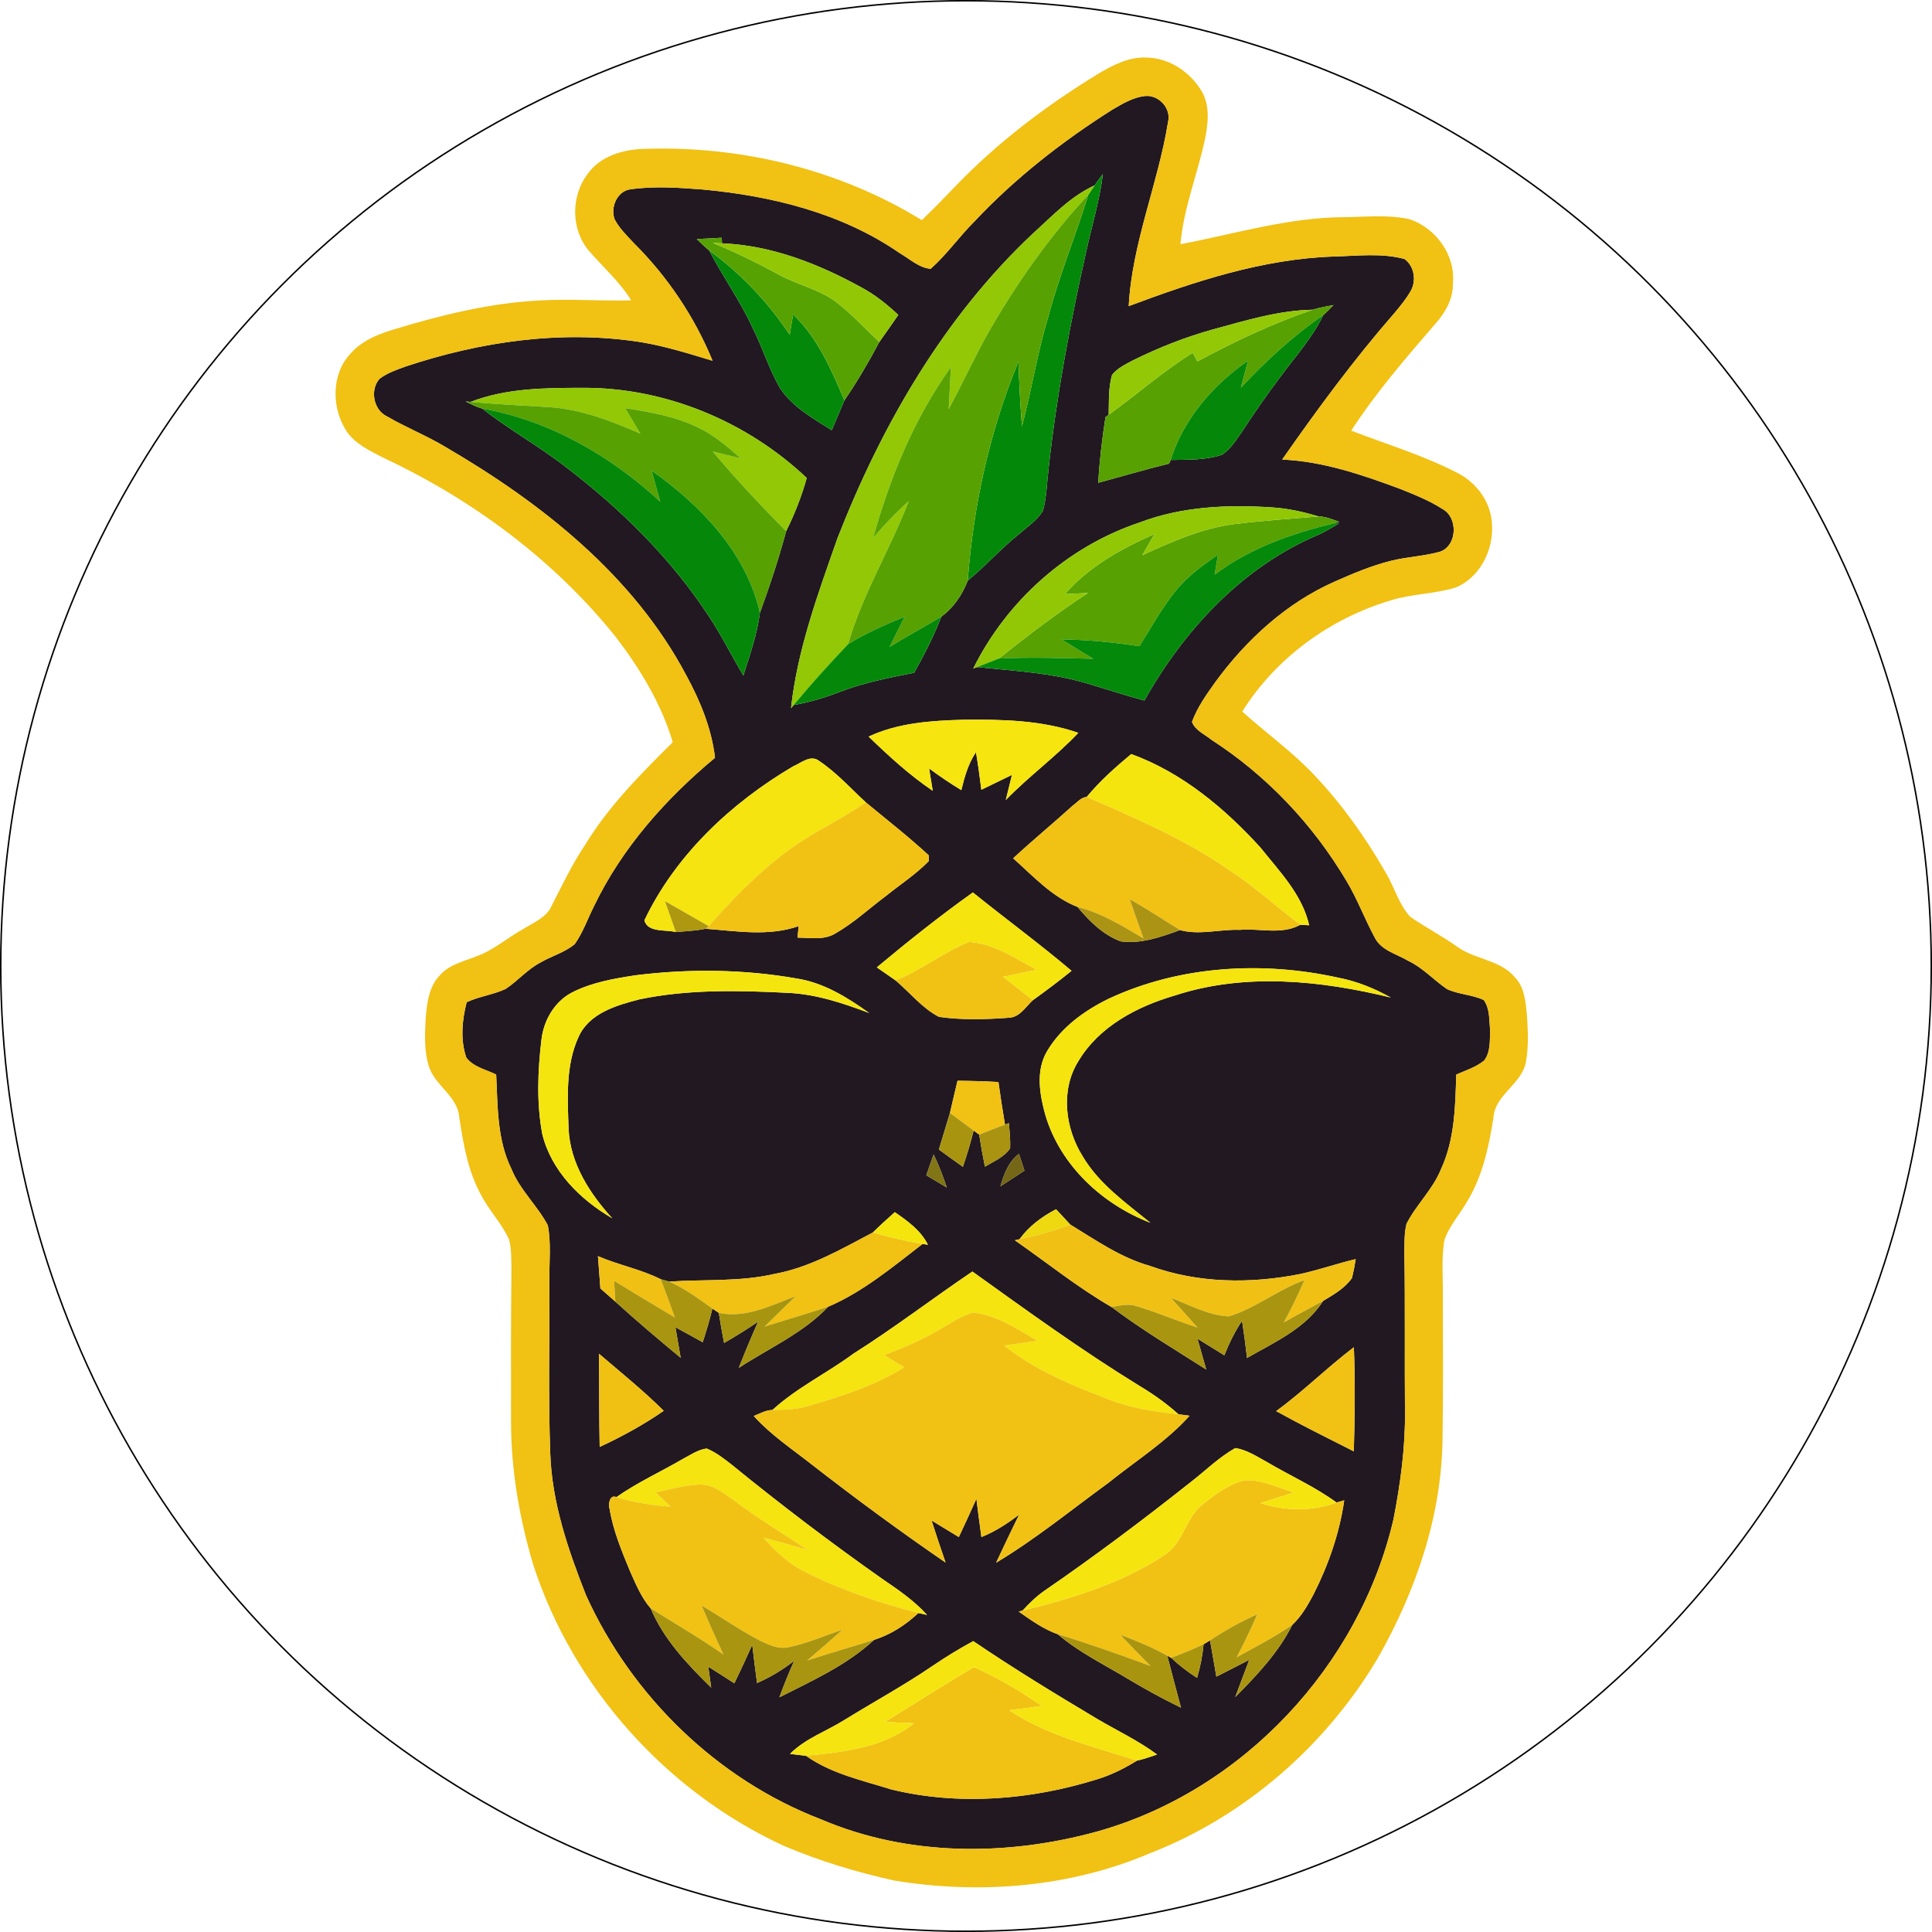 <?xml version="1.0" encoding="UTF-8" standalone="no"?>
<svg
   width="1000pt"
   height="1000pt"
   viewBox="0 0 1000 1000"
   version="1.1"
   id="svg311"
   sodipodi:docname="logo.svg"
   inkscape:version="1.1-alpha (7bd81f7, 2021-03-12)"
   xmlns:inkscape="http://www.inkscape.org/namespaces/inkscape"
   xmlns:sodipodi="http://sodipodi.sourceforge.net/DTD/sodipodi-0.dtd"
   xmlns="http://www.w3.org/2000/svg"
   xmlns:svg="http://www.w3.org/2000/svg">
  <defs
     id="defs315" />
  <sodipodi:namedview
     id="namedview313"
     pagecolor="#ffffff"
     bordercolor="#666666"
     borderopacity="1.0"
     objecttolerance="10.0"
     gridtolerance="10.0"
     guidetolerance="10.0"
     inkscape:pageshadow="2"
     inkscape:pageopacity="0.0"
     inkscape:pagecheckerboard="0"
     inkscape:document-units="pt"
     showgrid="false"
     width="1000pt"
     showguides="true"
     inkscape:guide-bbox="true"
     inkscape:zoom="0.4990016"
     inkscape:cx="552.10244"
     inkscape:cy="576.15046"
     inkscape:window-width="1920"
     inkscape:window-height="1051"
     inkscape:window-x="-9"
     inkscape:window-y="-9"
     inkscape:window-maximized="1"
     inkscape:current-layer="svg311" />
  <g
     id="g409"
     transform="matrix(2.7,0,0,2.7,-362.746,-341.746)">
    <g
       id="#221821ff">
      <path
         fill="#221821"
         opacity="1"
         d="m 347.56,147.61 c 2,-1.16 4.08,-2.44 6.44,-2.64 2.58,-0.16 4.9,2.41 4.27,4.99 -1.92,11.88 -6.9,23.2 -7.54,35.3 12.64,-4.73 25.7,-9.06 39.32,-9.51 4.49,-0.11 9.13,-0.72 13.53,0.47 1.96,1.37 2.36,4.34 1.11,6.3 -0.86,1.48 -1.95,2.79 -3.04,4.09 -7.75,8.88 -14.75,18.4 -21.5,28.06 7.86,0.35 15.35,2.92 22.65,5.64 2.76,1.1 5.55,2.22 8.07,3.83 3.03,1.63 2.87,7.04 -0.47,8.2 -3.08,0.87 -6.32,0.97 -9.42,1.75 -3.72,0.93 -7.27,2.43 -10.77,3.98 -9.26,4.09 -16.96,11.16 -22.89,19.28 -1.7,2.39 -3.45,4.83 -4.46,7.61 0.61,1.65 2.46,2.38 3.75,3.45 10.58,6.83 19.45,16.22 25.87,27.05 2.07,3.44 3.46,7.22 5.36,10.74 1.21,2.56 4.21,3.22 6.46,4.56 2.81,1.32 4.9,3.69 7.44,5.42 2.23,1.03 4.8,1.06 7.04,2.09 1.19,1.6 1.04,3.78 1.22,5.69 -0.06,1.97 0.15,4.25 -1.13,5.92 -1.56,1.28 -3.53,1.89 -5.35,2.69 -0.19,6.11 -0.29,12.44 -2.91,18.1 -1.55,3.9 -4.75,6.81 -6.63,10.52 -0.46,1.89 -0.38,3.85 -0.4,5.79 0.16,10.02 0.02,20.04 0.11,30.06 0.09,6.96 -0.87,13.9 -2.19,20.72 -6.51,28.13 -28.93,52.12 -56.82,59.92 -17.26,4.77 -36.27,4.79 -52.91,-2.32 -19.91,-7.64 -36.29,-23.6 -45.07,-42.96 -3.46,-8.77 -6.59,-17.88 -6.87,-27.4 -0.4,-10.99 -0.1,-22 -0.16,-33 -0.05,-3.5 0.36,-7.06 -0.3,-10.52 -2.01,-3.81 -5.36,-6.78 -6.98,-10.83 -2.77,-5.61 -2.62,-11.99 -2.92,-18.08 -1.95,-0.97 -4.38,-1.44 -5.73,-3.26 -1.17,-3.39 -0.81,-7.19 0.07,-10.61 2.38,-1.11 5.05,-1.43 7.44,-2.53 2.36,-1.54 4.21,-3.79 6.74,-5.1 2.14,-1.25 4.64,-1.91 6.55,-3.52 1.58,-2.25 2.48,-4.88 3.71,-7.32 5.37,-11.14 13.72,-20.53 23.17,-28.39 -0.66,-5.59 -2.81,-10.83 -5.47,-15.73 -10.14,-19.2 -27.78,-33.11 -46.22,-43.86 -3.61,-2.17 -7.54,-3.72 -11.17,-5.84 -2.64,-1.22 -3.35,-5.15 -1.42,-7.25 1.46,-1.09 3.21,-1.69 4.91,-2.31 14.4,-4.8 29.86,-7.05 44.96,-4.72 4.75,0.76 9.34,2.22 13.94,3.6 -3.46,-8.43 -8.65,-16.15 -15.11,-22.57 -1.32,-1.42 -2.75,-2.79 -3.66,-4.53 -0.86,-2.25 0.44,-5.4 2.98,-5.76 4.57,-0.66 9.22,-0.33 13.8,0.02 13.3,1.22 26.82,4.53 37.93,12.25 1.88,1.07 3.64,2.79 5.88,2.96 3.06,-2.72 5.43,-6.12 8.33,-9.02 7.8,-8.31 16.84,-15.38 26.46,-21.47 m -3.37,14.5 c -4.62,2.1 -8.12,5.88 -11.83,9.23 -17.07,16.03 -29.01,36.77 -37.47,58.43 -3.72,10.62 -7.67,21.31 -8.9,32.56 l 0.51,-0.6 c 3,-0.53 5.92,-1.39 8.76,-2.49 4.62,-1.8 9.5,-2.74 14.34,-3.7 1.96,-3.48 3.77,-7.04 5.21,-10.76 2.34,-1.7 4.04,-4.23 5.06,-6.91 3.48,-2.83 6.45,-6.23 9.96,-9.02 1.56,-1.37 3.38,-2.56 4.46,-4.37 0.71,-2.64 0.76,-5.4 1.08,-8.1 1.53,-14.03 4.15,-27.92 7.23,-41.69 1.09,-4.91 2.56,-9.75 3.18,-14.76 -0.55,0.71 -1.08,1.44 -1.59,2.18 m -76.27,10.29 c 0.78,0.74 1.55,1.49 2.38,2.18 2.61,5.05 5.97,9.68 8.33,14.86 1.92,3.79 3.15,7.92 5.29,11.6 2.41,3.58 6.3,5.76 9.88,8 0.82,-1.9 1.63,-3.81 2.43,-5.72 2.45,-3.59 4.65,-7.34 6.69,-11.19 1.22,-1.72 2.44,-3.45 3.64,-5.19 -2.19,-2.04 -4.53,-3.93 -7.19,-5.33 -8.18,-4.49 -17.18,-8.02 -26.6,-8.39 l -0.07,-1.07 c -1.59,0.07 -3.19,0.16 -4.78,0.25 m 118.05,13.55 c -6.58,0.12 -12.89,2.09 -19.19,3.8 -5.23,1.46 -10.3,3.46 -15.16,5.86 -1.46,0.78 -3.04,1.51 -4.09,2.83 -0.71,2.48 -0.58,5.09 -0.64,7.64 l -0.62,0.46 c -0.64,4.17 -1.15,8.36 -1.38,12.58 4.53,-1.22 9.03,-2.56 13.59,-3.67 l 0.28,-0.7 c 3.28,-0.08 6.68,0.07 9.84,-1 1.65,-1.05 2.67,-2.78 3.79,-4.34 2.37,-3.6 4.8,-7.16 7.41,-10.6 2.84,-3.86 6.13,-7.46 8.22,-11.82 0.69,-0.62 1.34,-1.26 1.97,-1.94 -1.35,0.26 -2.71,0.49 -4.02,0.9 m -161.39,17.66 -0.98,-0.07 c 1.03,0.5 2.07,1.04 3.19,1.35 5.14,4.05 10.91,7.22 16.07,11.24 10.53,8.04 20.13,17.51 27.41,28.63 2.41,3.64 4.34,7.57 6.59,11.32 1.24,-3.96 2.65,-7.91 3.17,-12.04 1.89,-5.14 3.6,-10.35 5.03,-15.65 1.63,-3.27 2.97,-6.67 3.94,-10.19 -11.49,-10.86 -27.13,-17.37 -43,-17.28 -7.19,0.01 -14.6,0.06 -21.42,2.69 m 128.23,23.13 c -13.79,4.6 -25.45,14.99 -31.88,27.99 l 0.73,-0.28 c 6.94,0.73 14,1.07 20.75,3.04 3.78,1.11 7.52,2.35 11.33,3.38 7.61,-13.56 18.84,-25.67 33.38,-31.8 1.36,-0.63 2.67,-1.39 3.95,-2.2 l -0.84,-0.02 0.86,-0.24 c -1.29,-0.43 -2.56,-1.04 -3.94,-1.03 -2.97,-0.9 -6.01,-1.57 -9.11,-1.75 -8.48,-0.55 -17.21,-0.15 -25.23,2.91 m -51.94,41.04 c 3.86,3.73 7.83,7.38 12.29,10.39 -0.22,-1.43 -0.46,-2.86 -0.7,-4.29 1.99,1.48 4.05,2.87 6.18,4.16 0.62,-2.53 1.32,-5.09 2.81,-7.27 0.4,2.39 0.73,4.79 1.03,7.2 1.95,-0.95 3.9,-1.91 5.87,-2.85 -0.39,1.61 -0.79,3.21 -1.19,4.82 4.41,-4.55 9.56,-8.28 13.91,-12.88 -7.07,-2.44 -14.63,-2.59 -22.03,-2.51 -6.16,0.17 -12.51,0.58 -18.17,3.23 m 50.34,3.35 c -3.04,2.53 -6.01,5.16 -8.53,8.22 -1.1,0.07 -1.82,1.05 -2.66,1.64 -3.77,3.42 -7.71,6.66 -11.44,10.12 3.82,3.41 7.47,7.43 12.33,9.32 2.27,2.73 4.9,5.35 8.29,6.61 3.91,0.53 7.75,-0.86 11.37,-2.17 3.69,1.03 7.66,-0.19 11.46,-0.04 3.85,-0.34 8.03,1.01 11.6,-0.98 0.42,0.03 1.27,0.08 1.69,0.1 -1.33,-5.9 -5.71,-10.34 -9.36,-14.92 -6.87,-7.55 -15.05,-14.38 -24.75,-17.9 m -64.79,2.34 c -11.9,7.01 -22.55,16.98 -28.54,29.54 0.65,2.4 4.09,1.73 6.04,2.24 1.9,-0.17 3.83,-0.24 5.71,-0.63 5.92,0.44 12.07,1.51 17.83,-0.51 -0.06,0.55 -0.17,1.66 -0.23,2.21 2.4,0 5.04,0.54 7.22,-0.78 3.56,-2.02 6.56,-4.85 9.83,-7.28 2.73,-2.2 5.7,-4.12 8.14,-6.64 -0.01,-0.28 -0.03,-0.82 -0.04,-1.09 -3.86,-3.56 -8.01,-6.8 -12.05,-10.14 -2.92,-2.7 -5.6,-5.7 -8.92,-7.92 -1.64,-1.32 -3.46,0.37 -4.99,1 m 16.02,38.55 c 1.18,0.83 2.37,1.65 3.57,2.48 2.77,2.33 5.09,5.32 8.34,7.01 4.45,0.63 9,0.5 13.48,0.16 2.06,-0.12 3.15,-2.12 4.54,-3.37 2.52,-1.81 5,-3.66 7.4,-5.62 -6.15,-5.2 -12.65,-9.97 -18.92,-15.02 -6.34,4.51 -12.43,9.38 -18.41,14.36 m 44.54,5.97 c -4.72,2.28 -9.22,5.54 -11.92,10.13 -2.2,3.74 -1.4,8.33 -0.29,12.29 2.89,9.62 10.9,17.03 20.12,20.58 -4.71,-3.84 -9.88,-7.46 -13.02,-12.8 -3.33,-5.35 -4.25,-12.62 -0.82,-18.14 3.98,-6.71 11.28,-10.53 18.55,-12.65 13.41,-4.38 27.9,-2.88 41.38,0.41 -3.14,-1.75 -6.49,-3.12 -10.02,-3.8 -14.56,-3.23 -30.35,-2.35 -43.98,3.98 m -103.12,-1.08 c -3.3,1.8 -5.32,5.37 -5.72,9.05 -0.71,5.95 -0.94,12.06 0.16,17.99 1.73,7.1 7.27,12.59 13.42,16.17 -4.33,-4.75 -8.04,-10.49 -8.37,-17.09 -0.19,-5.9 -0.61,-12.18 1.91,-17.68 2.04,-4.56 7.29,-6.07 11.73,-7.21 9.2,-1.91 18.7,-1.72 28.05,-1.25 5.53,0.19 10.82,1.94 15.95,3.89 -4.21,-3.01 -8.74,-5.83 -13.95,-6.63 -10.15,-1.78 -20.58,-1.89 -30.8,-0.62 -4.23,0.64 -8.55,1.39 -12.38,3.38 m 74.05,16.85 c -0.5,2.05 -0.97,4.11 -1.45,6.17 -0.71,2.33 -1.42,4.67 -2.12,7.01 1.53,1.11 3.05,2.22 4.6,3.31 0.78,-2.29 1.49,-4.61 2.06,-6.95 0.26,0.19 0.79,0.58 1.06,0.78 0.32,2.05 0.69,4.1 1.1,6.14 1.7,-1 3.66,-1.81 4.83,-3.49 0.09,-1.62 -0.11,-3.24 -0.23,-4.85 l -0.75,0.28 c -0.46,-2.71 -0.87,-5.44 -1.26,-8.16 -2.61,-0.15 -5.23,-0.22 -7.84,-0.24 m -4.58,14.13 c -0.48,1.32 -0.94,2.65 -1.4,3.99 1.3,0.78 2.61,1.57 3.92,2.34 -0.71,-2.16 -1.54,-4.28 -2.52,-6.33 m 12.8,6.11 c 1.54,-0.99 3.07,-2 4.61,-3.01 -0.35,-1.08 -0.7,-2.15 -1.05,-3.22 -2.02,1.52 -2.88,3.89 -3.56,6.23 m -24.46,8.85 c -6.02,3.17 -12.03,6.69 -18.82,7.93 -6.63,1.55 -13.48,1.02 -20.22,1.48 -0.41,-0.11 -1.22,-0.34 -1.63,-0.46 -3.83,-1.92 -8.1,-2.72 -12.02,-4.42 0.15,2.06 0.3,4.12 0.47,6.19 0.95,0.83 1.91,1.67 2.86,2.52 4.07,3.71 8.29,7.26 12.53,10.78 -0.34,-1.96 -0.68,-3.92 -1.01,-5.87 1.74,0.95 3.48,1.92 5.23,2.88 0.7,-2.13 1.34,-4.28 1.86,-6.45 0.31,0.2 0.93,0.61 1.23,0.82 0.3,1.93 0.63,3.85 1.01,5.77 2.23,-1.27 4.41,-2.64 6.53,-4.08 -1.31,2.92 -2.54,5.88 -3.71,8.86 5.78,-3.79 12.32,-6.64 17.13,-11.72 6.7,-2.87 12.38,-7.64 18.11,-12.05 l 1.02,0.17 c -1.37,-2.76 -3.9,-4.55 -6.35,-6.25 -1.44,1.27 -2.85,2.56 -4.22,3.9 m 28.12,1.29 -0.89,0.2 c 6.16,4.28 12.04,9.04 18.55,12.8 5.79,4.35 12.03,8.08 18.14,11.97 -0.56,-1.98 -1.12,-3.95 -1.68,-5.91 1.72,1.05 3.43,2.12 5.15,3.19 0.92,-2.31 2.01,-4.55 3.4,-6.62 0.37,2.37 0.68,4.74 0.95,7.13 5.27,-3.04 11.19,-5.61 14.59,-10.94 2.01,-1.22 4.18,-2.43 5.53,-4.4 0.29,-1.2 0.53,-2.4 0.71,-3.61 -3.53,0.84 -6.96,2.04 -10.51,2.83 -9.57,1.93 -19.71,1.83 -28.96,-1.54 -5.58,-1.57 -10.34,-4.92 -15.23,-7.9 -0.92,-0.99 -1.83,-1.97 -2.74,-2.95 -2.71,1.41 -5.2,3.26 -7.01,5.75 m -31.8,21.91 c -5.08,3.76 -10.87,6.53 -15.56,10.82 -1.28,0.02 -2.42,0.7 -3.58,1.15 3.2,3.57 7.2,6.23 10.95,9.17 8.42,6.56 17.02,12.89 25.82,18.93 -0.92,-2.68 -1.83,-5.37 -2.69,-8.07 1.75,1.05 3.49,2.11 5.23,3.18 1.15,-2.44 2.27,-4.88 3.37,-7.34 0.3,2.45 0.62,4.89 0.96,7.34 2.62,-1.04 4.99,-2.59 7.23,-4.3 -1.5,3.06 -2.97,6.13 -4.41,9.22 7.56,-4.53 14.41,-10.14 21.53,-15.32 5.23,-4.22 11.03,-7.82 15.55,-12.85 -0.53,-0.07 -1.6,-0.22 -2.13,-0.29 -2.3,-2.07 -4.82,-3.86 -7.47,-5.44 -11.03,-6.78 -21.52,-14.38 -32.03,-21.92 -7.64,5.16 -14.96,10.79 -22.77,15.72 M 379,397.09 c 4.89,2.71 9.9,5.19 14.88,7.71 0.19,-6.65 0.28,-13.31 0.01,-19.96 -5.12,3.89 -9.69,8.45 -14.89,12.25 m -129.82,-11 c 0.06,5.95 0.01,11.9 0.13,17.86 4.27,-1.98 8.4,-4.24 12.28,-6.92 -3.92,-3.89 -8.22,-7.35 -12.41,-10.94 m 16.12,20.14 c -4.25,2.48 -8.75,4.52 -12.79,7.35 -1.29,-0.61 -1.63,1.46 -1.28,2.33 0.68,4.15 2.33,8.06 3.93,11.94 1.1,2.44 2.14,5 3.93,7.05 2.5,5.96 7.04,10.73 11.6,15.2 -0.19,-1.35 -0.37,-2.7 -0.56,-4.03 1.66,1.06 3.33,2.12 5,3.19 1.18,-2.44 2.33,-4.9 3.43,-7.37 0.28,2.44 0.59,4.89 0.92,7.33 2.55,-1.12 4.94,-2.56 7.13,-4.28 -1.04,2.29 -1.98,4.64 -2.85,7.01 6.3,-3.18 12.92,-6.16 18.15,-11.01 3.21,-1.01 6.06,-2.86 8.5,-5.15 0.42,0.09 1.25,0.28 1.66,0.37 -2.45,-2.7 -5.45,-4.78 -8.45,-6.81 -9.93,-6.98 -19.6,-14.33 -29.01,-22 -1.5,-1.16 -3.02,-2.38 -4.8,-3.09 -1.65,0.22 -3.06,1.21 -4.51,1.97 m 97.36,4.43 c -9.14,7.25 -18.49,14.27 -28.11,20.88 -1.54,1.07 -2.89,2.39 -4.16,3.78 l -0.75,0.2 c 2.37,1.64 4.74,3.38 7.49,4.34 4.06,3.47 8.9,5.81 13.44,8.55 3.32,1.99 6.71,3.85 10.18,5.53 -0.88,-3.32 -1.78,-6.63 -2.63,-9.96 l 0.74,0.4 c 1.53,1.44 3.2,2.72 4.97,3.85 0.62,-2.11 1.05,-4.27 1.25,-6.45 0.31,-0.18 0.93,-0.55 1.24,-0.74 0.4,2.32 0.8,4.63 1.21,6.95 2.11,-1.06 4.21,-2.14 6.3,-3.22 -0.9,2.38 -1.8,4.76 -2.69,7.15 4.15,-4.19 8.28,-8.53 10.95,-13.86 1.74,-1.63 2.94,-3.73 4.05,-5.81 2.87,-5.67 5,-11.75 5.9,-18.06 -0.37,0.11 -1.1,0.31 -1.47,0.42 -4.2,-3.06 -8.96,-5.16 -13.41,-7.8 -1.91,-1.04 -3.8,-2.3 -5.98,-2.64 -3.14,1.74 -5.7,4.31 -8.52,6.49 M 313.03,446 c -5.41,3.68 -11.17,6.82 -16.73,10.25 -3.49,2.21 -7.55,3.57 -10.5,6.55 0.76,0.09 2.29,0.27 3.05,0.36 4.86,3.44 10.79,4.71 16.39,6.46 12.99,3.15 26.78,2 39.46,-1.96 2.7,-0.82 5.23,-2.1 7.63,-3.58 1.31,-0.27 2.56,-0.74 3.83,-1.16 -3.54,-2.63 -7.54,-4.52 -11.33,-6.74 -8.09,-4.82 -16.12,-9.72 -23.91,-15 -2.71,1.47 -5.34,3.08 -7.89,4.82 z"
         id="path163" />
    </g>
    <g
       id="#f1c113ff">
      <path
         fill="#f1c113"
         opacity="1"
         d="m 344.79,140.78 c 2.79,-1.67 5.85,-3.29 9.21,-3.18 4.44,0.02 8.56,2.77 10.77,6.55 1.59,2.83 1.17,6.25 0.54,9.3 -1.47,6.67 -4.06,13.09 -4.67,19.94 10.38,-1.96 20.64,-5.13 31.29,-5.18 4.21,-0.04 8.51,-0.54 12.67,0.4 5.03,1.68 8.82,6.93 8.27,12.32 0.07,2.91 -1.42,5.51 -3.28,7.63 -5.72,6.6 -11.44,13.24 -16.21,20.57 6.85,2.64 13.93,4.76 20.47,8.16 3.61,1.87 6.32,5.57 6.51,9.71 0.38,4.93 -2.29,10.34 -7.02,12.22 -4.06,1.24 -8.4,1.18 -12.45,2.47 -11.56,3.45 -21.99,11.03 -28.4,21.3 4.66,4.18 9.8,7.84 14.08,12.45 5.22,5.56 9.67,11.85 13.45,18.46 1.64,2.74 2.47,6.01 4.64,8.4 2.96,2.06 6.19,3.73 9.14,5.83 3.45,2.46 8.35,2.47 11.11,5.96 1.67,1.84 1.89,4.44 2.13,6.8 0.22,3 0.38,6.06 -0.13,9.05 -0.66,4.45 -6.03,6.4 -6.28,11.01 -0.9,5.68 -2.16,11.47 -5.29,16.39 -1.35,2.28 -3.18,4.33 -4.07,6.87 -0.64,3.55 -0.28,7.19 -0.32,10.79 0,9.01 0.09,18.02 -0.06,27.04 -0.08,14.95 -5.09,29.51 -12.42,42.42 -9.97,16.77 -25.47,30.32 -43.7,37.4 -15.37,6.54 -32.65,7.92 -49.04,5.21 -7.22,-1.61 -14.35,-3.75 -21.15,-6.66 -22.47,-10.36 -40.35,-30.3 -48,-53.85 -2.65,-8.92 -4.27,-18.19 -4.26,-27.5 0,-9.7 -0.04,-19.39 0.08,-29.08 -0.04,-1.93 0.03,-3.9 -0.45,-5.77 -1.4,-3.11 -3.86,-5.58 -5.4,-8.61 -2.5,-4.55 -3.38,-9.73 -4.15,-14.8 -0.28,-4.01 -4.45,-5.97 -5.74,-9.53 -1.02,-3 -0.88,-6.23 -0.71,-9.35 0.24,-2.9 0.55,-6.09 2.66,-8.31 1.82,-2.17 4.73,-2.73 7.23,-3.77 3.23,-1.18 5.83,-3.53 8.82,-5.17 2,-1.26 4.49,-2.2 5.48,-4.53 2.02,-3.92 3.9,-7.93 6.38,-11.6 4.51,-7.43 10.67,-13.6 16.8,-19.68 -2.2,-7.42 -6.3,-14.13 -10.97,-20.24 -11.86,-14.77 -27.49,-26.32 -44.59,-34.33 -2.55,-1.33 -5.35,-2.62 -7,-5.09 -2.84,-4.39 -2.93,-10.79 0.71,-14.76 2.1,-2.44 5.15,-3.73 8.16,-4.65 9.2,-2.79 18.63,-5.15 28.27,-5.62 5.81,-0.33 11.63,0.14 17.45,-0.02 -2.18,-3.56 -5.35,-6.31 -8.06,-9.45 -3.5,-4.07 -3.53,-10.47 -0.33,-14.72 2.45,-3.52 6.92,-4.79 11.01,-4.87 18.5,-0.62 37.29,3.95 53.1,13.67 2.15,-2.08 4.25,-4.21 6.33,-6.38 8.06,-8.44 17.45,-15.54 27.39,-21.62 m 2.77,6.83 c -9.62,6.09 -18.66,13.16 -26.46,21.47 -2.9,2.9 -5.27,6.3 -8.33,9.02 -2.24,-0.17 -4,-1.89 -5.88,-2.96 -11.11,-7.72 -24.63,-11.03 -37.93,-12.25 -4.58,-0.35 -9.23,-0.68 -13.8,-0.02 -2.54,0.36 -3.84,3.51 -2.98,5.76 0.91,1.74 2.34,3.11 3.66,4.53 6.46,6.42 11.65,14.14 15.11,22.57 -4.6,-1.38 -9.19,-2.84 -13.94,-3.6 -15.1,-2.33 -30.56,-0.08 -44.96,4.72 -1.7,0.62 -3.45,1.22 -4.91,2.31 -1.93,2.1 -1.22,6.03 1.42,7.25 3.63,2.12 7.56,3.67 11.17,5.84 18.44,10.75 36.08,24.66 46.22,43.86 2.66,4.9 4.81,10.14 5.47,15.73 -9.45,7.86 -17.8,17.25 -23.17,28.39 -1.23,2.44 -2.13,5.07 -3.71,7.32 -1.91,1.61 -4.41,2.27 -6.55,3.52 -2.53,1.31 -4.38,3.56 -6.74,5.1 -2.39,1.1 -5.06,1.42 -7.44,2.53 -0.88,3.42 -1.24,7.22 -0.07,10.61 1.35,1.82 3.78,2.29 5.73,3.26 0.3,6.09 0.15,12.47 2.92,18.08 1.62,4.05 4.97,7.02 6.98,10.83 0.66,3.46 0.25,7.02 0.3,10.52 0.06,11 -0.24,22.01 0.16,33 0.28,9.52 3.41,18.63 6.87,27.4 8.78,19.36 25.16,35.32 45.07,42.96 16.64,7.11 35.65,7.09 52.91,2.32 27.89,-7.8 50.31,-31.79 56.82,-59.92 1.32,-6.82 2.28,-13.76 2.19,-20.72 -0.09,-10.02 0.05,-20.04 -0.11,-30.06 0.02,-1.94 -0.06,-3.9 0.4,-5.79 1.88,-3.71 5.08,-6.62 6.63,-10.52 2.62,-5.66 2.72,-11.99 2.91,-18.1 1.82,-0.8 3.79,-1.41 5.35,-2.69 1.28,-1.67 1.07,-3.95 1.13,-5.92 -0.18,-1.91 -0.03,-4.09 -1.22,-5.69 -2.24,-1.03 -4.81,-1.06 -7.04,-2.09 -2.54,-1.73 -4.63,-4.1 -7.44,-5.42 -2.25,-1.34 -5.25,-2 -6.46,-4.56 -1.9,-3.52 -3.29,-7.3 -5.36,-10.74 -6.42,-10.83 -15.29,-20.22 -25.87,-27.05 -1.29,-1.07 -3.14,-1.8 -3.75,-3.45 1.01,-2.78 2.76,-5.22 4.46,-7.61 5.93,-8.12 13.63,-15.19 22.89,-19.28 3.5,-1.55 7.05,-3.05 10.77,-3.98 3.1,-0.78 6.34,-0.88 9.42,-1.75 3.34,-1.16 3.5,-6.57 0.47,-8.2 -2.52,-1.61 -5.31,-2.73 -8.07,-3.83 -7.3,-2.72 -14.79,-5.29 -22.65,-5.64 6.75,-9.66 13.75,-19.18 21.5,-28.06 1.09,-1.3 2.18,-2.61 3.04,-4.09 1.25,-1.96 0.85,-4.93 -1.11,-6.3 -4.4,-1.19 -9.04,-0.58 -13.53,-0.47 -13.62,0.45 -26.68,4.78 -39.32,9.51 0.64,-12.1 5.62,-23.42 7.54,-35.3 0.63,-2.58 -1.69,-5.15 -4.27,-4.99 -2.36,0.2 -4.44,1.48 -6.44,2.64 z"
         id="path166" />
      <path
         fill="#f1c113"
         opacity="1"
         d="m 282.85,370.78 c 6.79,-1.24 12.8,-4.76 18.82,-7.93 3.14,0.89 6.32,1.67 9.55,2.18 -5.73,4.41 -11.41,9.18 -18.11,12.05 -4.03,1.35 -8.12,2.52 -12.18,3.8 1.97,-1.95 3.95,-3.89 5.94,-5.82 -4.69,1.75 -9.56,4.29 -14.72,3.19 -0.3,-0.21 -0.92,-0.62 -1.23,-0.82 -2.65,-1.89 -5.29,-3.85 -8.29,-5.17 6.74,-0.46 13.59,0.07 20.22,-1.48 z"
         id="path168" />
      <path
         fill="#f1c113"
         opacity="1"
         d="m 303.99,456.68 c 5.66,-3.55 11.33,-7.08 17.06,-10.52 4.56,2.04 8.88,4.57 12.98,7.44 -2.08,0.27 -4.16,0.54 -6.23,0.83 7.4,4.91 16.17,6.98 24.53,9.65 -2.4,1.48 -4.93,2.76 -7.63,3.58 -12.68,3.96 -26.47,5.11 -39.46,1.96 -5.6,-1.75 -11.53,-3.02 -16.39,-6.46 7.19,-0.7 14.91,-1.54 20.74,-6.24 -1.87,-0.09 -3.74,-0.17 -5.6,-0.24 z"
         id="path170" />
    </g>
    <g
       id="#04880aff">
      <path
         fill="#04880a"
         opacity="1"
         d="m 344.19,162.11 c 0.51,-0.74 1.04,-1.47 1.59,-2.18 -0.62,5.01 -2.09,9.85 -3.18,14.76 -3.08,13.77 -5.7,27.66 -7.23,41.69 -0.32,2.7 -0.37,5.46 -1.08,8.1 -1.08,1.81 -2.9,3 -4.46,4.37 -3.51,2.79 -6.48,6.19 -9.96,9.02 1.07,-14.36 4.2,-28.64 9.72,-41.97 0.15,4.14 0.34,8.27 0.67,12.39 1.87,-6.93 2.93,-14.06 5.04,-20.93 2.09,-7.96 5.27,-15.57 7.67,-23.43 0.3,-0.45 0.91,-1.36 1.22,-1.82 z"
         id="path173" />
      <path
         fill="#04880a"
         opacity="1"
         d="m 270.3,174.58 c 6.08,4.42 11.28,9.92 15.44,16.17 0.21,-1.31 0.43,-2.61 0.65,-3.91 4.73,4.52 7.32,10.58 9.84,16.48 -0.8,1.91 -1.61,3.82 -2.43,5.72 -3.58,-2.24 -7.47,-4.42 -9.88,-8 -2.14,-3.68 -3.37,-7.81 -5.29,-11.6 -2.36,-5.18 -5.72,-9.81 -8.33,-14.86 z"
         id="path175" />
    </g>
    <g
       id="#92c805ff">
      <path
         fill="#92c805"
         opacity="1"
         d="m 332.36,171.34 c 3.71,-3.35 7.21,-7.13 11.83,-9.23 -0.31,0.46 -0.92,1.37 -1.22,1.82 -7.52,8.07 -13.88,17.16 -19.34,26.73 -2.61,4.71 -4.85,9.61 -7.41,14.34 0.13,-2.69 0.28,-5.37 0.42,-8.06 -7.03,9.82 -11.68,21.16 -14.9,32.75 2.12,-2.5 4.38,-4.87 6.82,-7.05 -3.56,9.26 -8.86,17.8 -11.61,27.4 -3.6,3.79 -7.11,7.66 -10.45,11.69 l -0.51,0.6 c 1.23,-11.25 5.18,-21.94 8.9,-32.56 8.46,-21.66 20.4,-42.4 37.47,-58.43 z"
         id="path178" />
      <path
         fill="#92c805"
         opacity="1"
         d="m 224.58,203.61 c 6.82,-2.63 14.23,-2.68 21.42,-2.69 15.87,-0.09 31.51,6.42 43,17.28 -0.97,3.52 -2.31,6.92 -3.94,10.19 -4.89,-4.9 -9.62,-9.96 -14.07,-15.25 1.78,0.44 3.57,0.87 5.37,1.3 -2.48,-2.16 -5,-4.36 -7.98,-5.81 -4.42,-2.21 -9.35,-3.06 -14.19,-3.82 0.96,1.63 1.93,3.26 2.91,4.88 -5.58,-2.41 -11.36,-4.68 -17.49,-5.07 -5.01,-0.32 -10.03,-0.53 -15.03,-1.01 z"
         id="path180" />
    </g>
    <g
       id="#57a102ff">
      <path
         fill="#57a102"
         opacity="1"
         d="m 323.63,190.66 c 5.46,-9.57 11.82,-18.66 19.34,-26.73 -2.4,7.86 -5.58,15.47 -7.67,23.43 -2.11,6.87 -3.17,14 -5.04,20.93 -0.33,-4.12 -0.52,-8.25 -0.67,-12.39 -5.52,13.33 -8.65,27.61 -9.72,41.97 -1.02,2.68 -2.72,5.21 -5.06,6.91 -3.28,1.99 -6.67,3.78 -9.92,5.81 0.97,-1.92 1.93,-3.86 2.88,-5.79 -3.71,1.52 -7.4,3.13 -10.82,5.24 2.75,-9.6 8.05,-18.14 11.61,-27.4 -2.44,2.18 -4.7,4.55 -6.82,7.05 3.22,-11.59 7.87,-22.93 14.9,-32.75 -0.14,2.69 -0.29,5.37 -0.42,8.06 2.56,-4.73 4.8,-9.63 7.41,-14.34 z"
         id="path183" />
      <path
         fill="#57a102"
         opacity="1"
         d="m 385.97,185.95 c 1.31,-0.41 2.67,-0.64 4.02,-0.9 -0.63,0.68 -1.28,1.32 -1.97,1.94 -5.82,3.98 -10.98,8.79 -15.8,13.92 0.46,-1.73 0.92,-3.46 1.38,-5.18 -6.74,4.66 -12.32,11.12 -14.84,19.02 l -0.28,0.7 c -4.56,1.11 -9.06,2.45 -13.59,3.67 0.23,-4.22 0.74,-8.41 1.38,-12.58 l 0.62,-0.46 c 5.42,-3.9 10.44,-8.34 16.11,-11.89 0.22,0.41 0.66,1.25 0.89,1.67 7.11,-3.83 14.43,-7.28 22.08,-9.91 z"
         id="path185" />
      <path
         fill="#57a102"
         opacity="1"
         d="m 223.6,203.54 0.98,0.07 c 5,0.48 10.02,0.69 15.03,1.01 6.13,0.39 11.91,2.66 17.49,5.07 -0.98,-1.62 -1.95,-3.25 -2.91,-4.88 4.84,0.76 9.77,1.61 14.19,3.82 2.98,1.45 5.5,3.65 7.98,5.81 -1.8,-0.43 -3.59,-0.86 -5.37,-1.3 4.45,5.29 9.18,10.35 14.07,15.25 -1.43,5.3 -3.14,10.51 -5.03,15.65 -2.64,-11.55 -11.34,-20.59 -20.75,-27.24 0.53,1.98 1.08,3.96 1.64,5.94 -9.52,-8.79 -21.26,-15.58 -34.13,-17.85 -1.12,-0.31 -2.16,-0.85 -3.19,-1.35 z"
         id="path187" />
      <path
         fill="#57a102"
         opacity="1"
         d="m 387.15,225.58 c 1.38,-0.01 2.65,0.6 3.94,1.03 l -0.86,0.24 c -8.16,1.97 -16.26,4.77 -23.03,9.89 0.21,-1.28 0.42,-2.56 0.63,-3.83 -2.89,2.03 -5.82,4.11 -8.05,6.89 -2.69,3.31 -4.75,7.06 -6.99,10.66 -4.95,-0.76 -9.94,-1.25 -14.94,-1.32 2.01,1.26 4.04,2.5 6.08,3.72 -6.03,-0.13 -12.06,-0.34 -18.08,-0.05 5.53,-4.4 11.14,-8.7 17.06,-12.56 -1.47,0.07 -2.94,0.14 -4.4,0.21 4.61,-5.31 10.84,-8.71 17.18,-11.53 -0.79,1.36 -1.58,2.72 -2.36,4.08 5.68,-2.61 11.49,-5.21 17.76,-5.98 5.33,-0.66 10.7,-1.02 16.06,-1.45 z"
         id="path189" />
    </g>
    <g
       id="#57a203ff">
      <path
         fill="#57a203"
         opacity="1"
         d="m 267.92,172.4 c 1.59,-0.09 3.19,-0.18 4.78,-0.25 l 0.07,1.07 c -0.44,-0.02 -1.31,-0.05 -1.74,-0.07 4.35,1.77 8.57,3.86 12.7,6.1 3.71,2.03 8.05,2.84 11.38,5.57 2.77,2.24 5.22,4.86 7.81,7.31 -2.04,3.85 -4.24,7.6 -6.69,11.19 -2.52,-5.9 -5.11,-11.96 -9.84,-16.48 -0.22,1.3 -0.44,2.6 -0.65,3.91 -4.16,-6.25 -9.36,-11.75 -15.44,-16.17 -0.83,-0.69 -1.6,-1.44 -2.38,-2.18 z"
         id="path192" />
    </g>
    <g
       id="#92c706ff">
      <path
         fill="#92c706"
         opacity="1"
         d="m 271.03,173.15 c 0.43,0.02 1.3,0.05 1.74,0.07 9.42,0.37 18.42,3.9 26.6,8.39 2.66,1.4 5,3.29 7.19,5.33 -1.2,1.74 -2.42,3.47 -3.64,5.19 -2.59,-2.45 -5.04,-5.07 -7.81,-7.31 -3.33,-2.73 -7.67,-3.54 -11.38,-5.57 -4.13,-2.24 -8.35,-4.33 -12.7,-6.1 z"
         id="path195" />
    </g>
    <g
       id="#92c806ff">
      <path
         fill="#92c806"
         opacity="1"
         d="m 366.78,189.75 c 6.3,-1.71 12.61,-3.68 19.19,-3.8 -7.65,2.63 -14.97,6.08 -22.08,9.91 -0.23,-0.42 -0.67,-1.26 -0.89,-1.67 -5.67,3.55 -10.69,7.99 -16.11,11.89 0.06,-2.55 -0.07,-5.16 0.64,-7.64 1.05,-1.32 2.63,-2.05 4.09,-2.83 4.86,-2.4 9.93,-4.4 15.16,-5.86 z"
         id="path198" />
    </g>
    <g
       id="#058809ff">
      <path
         fill="#058809"
         opacity="1"
         d="m 372.22,200.91 c 4.82,-5.13 9.98,-9.94 15.8,-13.92 -2.09,4.36 -5.38,7.96 -8.22,11.82 -2.61,3.44 -5.04,7 -7.41,10.6 -1.12,1.56 -2.14,3.29 -3.79,4.34 -3.16,1.07 -6.56,0.92 -9.84,1 2.52,-7.9 8.1,-14.36 14.84,-19.02 -0.46,1.72 -0.92,3.45 -1.38,5.18 z"
         id="path201" />
    </g>
    <g
       id="#05880aff">
      <path
         fill="#05880a"
         opacity="1"
         d="m 226.79,204.89 c 12.87,2.27 24.61,9.06 34.13,17.85 -0.56,-1.98 -1.11,-3.96 -1.64,-5.94 9.41,6.65 18.11,15.69 20.75,27.24 -0.52,4.13 -1.93,8.08 -3.17,12.04 -2.25,-3.75 -4.18,-7.68 -6.59,-11.32 -7.28,-11.12 -16.88,-20.59 -27.41,-28.63 -5.16,-4.02 -10.93,-7.19 -16.07,-11.24 z"
         id="path204" />
      <path
         fill="#05880a"
         opacity="1"
         d="m 296.95,250.04 c 3.42,-2.11 7.11,-3.72 10.82,-5.24 -0.95,1.93 -1.91,3.87 -2.88,5.79 3.25,-2.03 6.64,-3.82 9.92,-5.81 -1.44,3.72 -3.25,7.28 -5.21,10.76 -4.84,0.96 -9.72,1.9 -14.34,3.7 -2.84,1.1 -5.76,1.96 -8.76,2.49 3.34,-4.03 6.85,-7.9 10.45,-11.69 z"
         id="path206" />
    </g>
    <g
       id="#91c705ff">
      <path
         fill="#91c705"
         opacity="1"
         d="m 352.81,226.74 c 8.02,-3.06 16.75,-3.46 25.23,-2.91 3.1,0.18 6.14,0.85 9.11,1.75 -5.36,0.43 -10.73,0.79 -16.06,1.45 -6.27,0.77 -12.08,3.37 -17.76,5.98 0.78,-1.36 1.57,-2.72 2.36,-4.08 -6.34,2.82 -12.57,6.22 -17.18,11.53 1.46,-0.07 2.93,-0.14 4.4,-0.21 -5.92,3.86 -11.53,8.16 -17.06,12.56 -1.4,0.55 -2.8,1.09 -4.19,1.64 l -0.73,0.28 c 6.43,-13 18.09,-23.39 31.88,-27.99 z"
         id="path209" />
    </g>
    <g
       id="#04890aff">
      <path
         fill="#04890a"
         opacity="1"
         d="m 367.2,236.74 c 6.77,-5.12 14.87,-7.92 23.03,-9.89 l 0.84,0.02 c -1.28,0.81 -2.59,1.57 -3.95,2.2 -14.54,6.13 -25.77,18.24 -33.38,31.8 -3.81,-1.03 -7.55,-2.27 -11.33,-3.38 -6.75,-1.97 -13.81,-2.31 -20.75,-3.04 1.39,-0.55 2.79,-1.09 4.19,-1.64 6.02,-0.29 12.05,-0.08 18.08,0.05 -2.04,-1.22 -4.07,-2.46 -6.08,-3.72 5,0.07 9.99,0.56 14.94,1.32 2.24,-3.6 4.3,-7.35 6.99,-10.66 2.23,-2.78 5.16,-4.86 8.05,-6.89 -0.21,1.27 -0.42,2.55 -0.63,3.83 z"
         id="path212" />
    </g>
    <g
       id="#f6e50eff">
      <path
         fill="#f6e50e"
         opacity="1"
         d="m 300.87,267.78 c 5.66,-2.65 12.01,-3.06 18.17,-3.23 7.4,-0.08 14.96,0.07 22.03,2.51 -4.35,4.6 -9.5,8.33 -13.91,12.88 0.4,-1.61 0.8,-3.21 1.19,-4.82 -1.97,0.94 -3.92,1.9 -5.87,2.85 -0.3,-2.41 -0.63,-4.81 -1.03,-7.2 -1.49,2.18 -2.19,4.74 -2.81,7.27 -2.13,-1.29 -4.19,-2.68 -6.18,-4.16 0.24,1.43 0.48,2.86 0.7,4.29 -4.46,-3.01 -8.43,-6.66 -12.29,-10.39 z"
         id="path215" />
    </g>
    <g
       id="#f5e50fff">
      <path
         fill="#f5e50f"
         opacity="1"
         d="m 351.21,271.13 c 9.7,3.52 17.88,10.35 24.75,17.9 3.65,4.58 8.03,9.02 9.36,14.92 -0.42,-0.02 -1.27,-0.07 -1.69,-0.1 -4.69,-3.45 -8.93,-7.48 -13.86,-10.62 -8.37,-5.82 -17.8,-9.81 -27.09,-13.88 2.52,-3.06 5.49,-5.69 8.53,-8.22 z"
         id="path218" />
      <path
         fill="#f5e50f"
         opacity="1"
         d="m 243.86,316.91 c 3.83,-1.99 8.15,-2.74 12.38,-3.38 10.22,-1.27 20.65,-1.16 30.8,0.62 5.21,0.8 9.74,3.62 13.95,6.63 -5.13,-1.95 -10.42,-3.7 -15.95,-3.89 -9.35,-0.47 -18.85,-0.66 -28.05,1.25 -4.44,1.14 -9.69,2.65 -11.73,7.21 -2.52,5.5 -2.1,11.78 -1.91,17.68 0.33,6.6 4.04,12.34 8.37,17.09 -6.15,-3.58 -11.69,-9.07 -13.42,-16.17 -1.1,-5.93 -0.87,-12.04 -0.16,-17.99 0.4,-3.68 2.42,-7.25 5.72,-9.05 z"
         id="path220" />
    </g>
    <g
       id="#f5e40fff">
      <path
         fill="#f5e40f"
         opacity="1"
         d="m 286.42,273.47 c 1.53,-0.63 3.35,-2.32 4.99,-1 3.32,2.22 6,5.22 8.92,7.92 -3.22,2.18 -6.62,4.07 -9.99,6 -7.79,4.56 -14.2,11.02 -20.14,17.72 -2.79,-1.6 -5.58,-3.19 -8.37,-4.78 0.7,1.97 1.39,3.94 2.09,5.92 -1.95,-0.51 -5.39,0.16 -6.04,-2.24 5.99,-12.56 16.64,-22.53 28.54,-29.54 z"
         id="path223" />
      <path
         fill="#f5e40f"
         opacity="1"
         d="m 297.99,386.05 c 7.81,-4.93 15.13,-10.56 22.77,-15.72 10.51,7.54 21,15.14 32.03,21.92 2.65,1.58 5.17,3.37 7.47,5.44 -4.47,-0.48 -8.96,-1.14 -13.17,-2.77 -7.09,-2.72 -14.26,-5.62 -20.25,-10.4 2.12,-0.31 4.24,-0.61 6.37,-0.91 -3.83,-2.24 -7.7,-4.86 -12.2,-5.41 -2.39,0.56 -4.41,2.05 -6.52,3.23 -3.35,2.02 -6.96,3.52 -10.6,4.93 1.26,0.79 2.53,1.56 3.82,2.31 -5.71,3.61 -12.21,5.61 -18.64,7.5 -2.16,0.63 -4.41,0.65 -6.64,0.7 4.69,-4.29 10.48,-7.06 15.56,-10.82 z"
         id="path225" />
      <path
         fill="#f5e40f"
         opacity="1"
         d="m 265.3,406.23 c 1.45,-0.76 2.86,-1.75 4.51,-1.97 1.78,0.71 3.3,1.93 4.8,3.09 9.41,7.67 19.08,15.02 29.01,22 3,2.03 6,4.11 8.45,6.81 -0.41,-0.09 -1.24,-0.28 -1.66,-0.37 -7.37,-1.89 -14.64,-4.34 -21.45,-7.75 -3.24,-1.56 -5.92,-4 -8.25,-6.69 2.83,0.71 5.63,1.52 8.43,2.34 -4.74,-3.21 -9.68,-6.12 -14.23,-9.6 -2.02,-1.37 -4.15,-3.18 -6.75,-2.91 -2.76,0.17 -5.44,0.89 -8.12,1.5 0.96,0.89 1.91,1.8 2.86,2.72 -3.52,-0.22 -7.01,-0.82 -10.39,-1.82 4.04,-2.83 8.54,-4.87 12.79,-7.35 z"
         id="path227" />
      <path
         fill="#f5e40f"
         opacity="1"
         d="m 313.03,446 c 2.55,-1.74 5.18,-3.35 7.89,-4.82 7.79,5.28 15.82,10.18 23.91,15 3.79,2.22 7.79,4.11 11.33,6.74 -1.27,0.42 -2.52,0.89 -3.83,1.16 -8.36,-2.67 -17.13,-4.74 -24.53,-9.65 2.07,-0.29 4.15,-0.56 6.23,-0.83 -4.1,-2.87 -8.42,-5.4 -12.98,-7.44 -5.73,3.44 -11.4,6.97 -17.06,10.52 1.86,0.07 3.73,0.15 5.6,0.24 -5.83,4.7 -13.55,5.54 -20.74,6.24 -0.76,-0.09 -2.29,-0.27 -3.05,-0.36 2.95,-2.98 7.01,-4.34 10.5,-6.55 5.56,-3.43 11.32,-6.57 16.73,-10.25 z"
         id="path229" />
    </g>
    <g
       id="#f1c114ff">
      <path
         fill="#f1c114"
         opacity="1"
         d="m 340.02,280.99 c 0.84,-0.59 1.56,-1.57 2.66,-1.64 9.29,4.07 18.72,8.06 27.09,13.88 4.93,3.14 9.17,7.17 13.86,10.62 -3.57,1.99 -7.75,0.64 -11.6,0.98 -3.8,-0.15 -7.77,1.07 -11.46,0.04 -3.22,-1.98 -6.35,-4.08 -9.65,-5.91 0.86,2.51 1.75,5.01 2.64,7.51 -4.03,-2.39 -8.07,-4.87 -12.65,-6.04 -4.86,-1.89 -8.51,-5.91 -12.33,-9.32 3.73,-3.46 7.67,-6.7 11.44,-10.12 z"
         id="path232" />
      <path
         fill="#f1c114"
         opacity="1"
         d="m 317.91,333.76 c 2.61,0.02 5.23,0.09 7.84,0.24 0.39,2.72 0.8,5.45 1.26,8.16 -1.66,0.63 -3.31,1.26 -4.95,1.92 -0.27,-0.2 -0.8,-0.59 -1.06,-0.78 -1.52,-1.13 -3.03,-2.25 -4.54,-3.37 0.48,-2.06 0.95,-4.12 1.45,-6.17 z"
         id="path234" />
      <path
         fill="#f1c114"
         opacity="1"
         d="m 379,397.09 c 5.2,-3.8 9.77,-8.36 14.89,-12.25 0.27,6.65 0.18,13.31 -0.01,19.96 -4.98,-2.52 -9.99,-5 -14.88,-7.71 z"
         id="path236" />
    </g>
    <g
       id="#f1c214ff">
      <path
         fill="#f1c214"
         opacity="1"
         d="m 300.33,280.39 c 4.04,3.34 8.19,6.58 12.05,10.14 0.01,0.27 0.03,0.81 0.04,1.09 -2.44,2.52 -5.41,4.44 -8.14,6.64 -3.27,2.43 -6.27,5.26 -9.83,7.28 -2.18,1.32 -4.82,0.78 -7.22,0.78 0.06,-0.55 0.17,-1.66 0.23,-2.21 -5.76,2.02 -11.91,0.95 -17.83,0.51 l 0.57,-0.51 c 5.94,-6.7 12.35,-13.16 20.14,-17.72 3.37,-1.93 6.77,-3.82 9.99,-6 z"
         id="path239" />
      <path
         fill="#f1c214"
         opacity="1"
         d="m 306.01,314.5 c 4.97,-1.94 9.18,-5.41 14.12,-7.36 4.76,0.32 8.86,3.1 12.93,5.34 -2.14,0.45 -4.28,0.9 -6.41,1.35 1.91,1.48 3.81,2.97 5.72,4.47 -1.39,1.25 -2.48,3.25 -4.54,3.37 -4.48,0.34 -9.03,0.47 -13.48,-0.16 -3.25,-1.69 -5.57,-4.68 -8.34,-7.01 z"
         id="path241" />
      <path
         fill="#f1c214"
         opacity="1"
         d="m 364.91,414.95 c 2.43,-1.93 5.03,-3.94 8.13,-4.61 3.25,-0.12 6.28,1.35 9.31,2.36 -2.13,0.67 -4.25,1.34 -6.37,2.03 4.76,1.5 9.87,1.64 14.59,-0.12 0.37,-0.11 1.1,-0.31 1.47,-0.42 -0.9,6.31 -3.03,12.39 -5.9,18.06 -1.11,2.08 -2.31,4.18 -4.05,5.81 -3.38,2.36 -7.07,4.22 -10.67,6.22 1.41,-2.7 2.74,-5.44 3.95,-8.24 -3.16,1.41 -6.18,3.09 -9.05,5 -0.31,0.19 -0.93,0.56 -1.24,0.74 -2.03,0.98 -4.13,1.79 -6.22,2.6 l -0.74,-0.4 c -2.87,-1.61 -5.92,-2.87 -9.01,-4.01 1.91,2.02 3.86,4 5.81,5.98 -5.88,-2.16 -11.79,-4.27 -17.79,-6.09 -2.75,-0.96 -5.12,-2.7 -7.49,-4.34 l 0.75,-0.2 c 9.49,-2.36 19.06,-5.23 27.27,-10.7 3.57,-2.29 3.93,-7.14 7.25,-9.67 z"
         id="path243" />
      <path
         fill="#f1c214"
         opacity="1"
         d="m 260.04,412.68 c 2.68,-0.61 5.36,-1.33 8.12,-1.5 2.6,-0.27 4.73,1.54 6.75,2.91 4.55,3.48 9.49,6.39 14.23,9.6 -2.8,-0.82 -5.6,-1.63 -8.43,-2.34 2.33,2.69 5.01,5.13 8.25,6.69 6.81,3.41 14.08,5.86 21.45,7.75 -2.44,2.29 -5.29,4.14 -8.5,5.15 -4.27,1.35 -8.57,2.57 -12.82,3.95 2.28,-1.93 4.53,-3.89 6.75,-5.89 -3.4,1.14 -6.72,2.6 -10.24,3.34 -1.98,0.47 -3.9,-0.45 -5.62,-1.28 -3.85,-2.01 -7.41,-4.49 -11.12,-6.71 1.33,3.15 2.73,6.29 4.18,9.4 -4.52,-3.16 -9.29,-5.92 -13.95,-8.85 -1.79,-2.05 -2.83,-4.61 -3.93,-7.05 -1.6,-3.88 -3.25,-7.79 -3.93,-11.94 -0.35,-0.87 -0.01,-2.94 1.28,-2.33 3.38,1 6.87,1.6 10.39,1.82 -0.95,-0.92 -1.9,-1.83 -2.86,-2.72 z"
         id="path245" />
    </g>
    <g
       id="#f5e40eff">
      <path
         fill="#f5e40e"
         opacity="1"
         d="m 302.44,312.02 c 5.98,-4.98 12.07,-9.85 18.41,-14.36 6.27,5.05 12.77,9.82 18.92,15.02 -2.4,1.96 -4.88,3.81 -7.4,5.62 -1.91,-1.5 -3.81,-2.99 -5.72,-4.47 2.13,-0.45 4.27,-0.9 6.41,-1.35 -4.07,-2.24 -8.17,-5.02 -12.93,-5.34 -4.94,1.95 -9.15,5.42 -14.12,7.36 -1.2,-0.83 -2.39,-1.65 -3.57,-2.48 z"
         id="path248" />
      <path
         fill="#f5e40e"
         opacity="1"
         d="m 346.98,317.99 c 13.63,-6.33 29.42,-7.21 43.98,-3.98 3.53,0.68 6.88,2.05 10.02,3.8 -13.48,-3.29 -27.97,-4.79 -41.38,-0.41 -7.27,2.12 -14.57,5.94 -18.55,12.65 -3.43,5.52 -2.51,12.79 0.82,18.14 3.14,5.34 8.31,8.96 13.02,12.8 -9.22,-3.55 -17.23,-10.96 -20.12,-20.58 -1.11,-3.96 -1.91,-8.55 0.29,-12.29 2.7,-4.59 7.2,-7.85 11.92,-10.13 z"
         id="path250" />
    </g>
    <g
       id="#ad980fff">
      <path
         fill="#ad980f"
         opacity="1"
         d="m 261.83,299.33 c 2.79,1.59 5.58,3.18 8.37,4.78 l -0.57,0.51 c -1.88,0.39 -3.81,0.46 -5.71,0.63 -0.7,-1.98 -1.39,-3.95 -2.09,-5.92 z"
         id="path253" />
    </g>
    <g
       id="#ab9413ff">
      <path
         fill="#ab9413"
         opacity="1"
         d="m 350.92,298.96 c 3.3,1.83 6.43,3.93 9.65,5.91 -3.62,1.31 -7.46,2.7 -11.37,2.17 -3.39,-1.26 -6.02,-3.88 -8.29,-6.61 4.58,1.17 8.62,3.65 12.65,6.04 -0.89,-2.5 -1.78,-5 -2.64,-7.51 z"
         id="path256" />
    </g>
    <g
       id="#a99410ff">
      <path
         fill="#a99410"
         opacity="1"
         d="m 314.34,346.94 c 0.7,-2.34 1.41,-4.68 2.12,-7.01 1.51,1.12 3.02,2.24 4.54,3.37 -0.57,2.34 -1.28,4.66 -2.06,6.95 -1.55,-1.09 -3.07,-2.2 -4.6,-3.31 z"
         id="path259" />
    </g>
    <g
       id="#a99311ff">
      <path
         fill="#a99311"
         opacity="1"
         d="m 322.06,344.08 c 1.64,-0.66 3.29,-1.29 4.95,-1.92 l 0.75,-0.28 c 0.12,1.61 0.32,3.23 0.23,4.85 -1.17,1.68 -3.13,2.49 -4.83,3.49 -0.41,-2.04 -0.78,-4.09 -1.1,-6.14 z"
         id="path262" />
    </g>
    <g
       id="#827515ff">
      <path
         fill="#827515"
         opacity="1"
         d="m 313.33,347.89 c 0.98,2.05 1.81,4.17 2.52,6.33 -1.31,-0.77 -2.62,-1.56 -3.92,-2.34 0.46,-1.34 0.92,-2.67 1.4,-3.99 z"
         id="path265" />
    </g>
    <g
       id="#756715ff">
      <path
         fill="#756715"
         opacity="1"
         d="m 326.13,354 c 0.68,-2.34 1.54,-4.71 3.56,-6.23 0.35,1.07 0.7,2.14 1.05,3.22 -1.54,1.01 -3.07,2.02 -4.61,3.01 z"
         id="path268" />
    </g>
    <g
       id="#f4e50dff">
      <path
         fill="#f4e50d"
         opacity="1"
         d="m 301.67,362.85 c 1.37,-1.34 2.78,-2.63 4.22,-3.9 2.45,1.7 4.98,3.49 6.35,6.25 l -1.02,-0.17 c -3.23,-0.51 -6.41,-1.29 -9.55,-2.18 z"
         id="path271" />
    </g>
    <g
       id="#eed911ff">
      <path
         fill="#eed911"
         opacity="1"
         d="m 329.79,364.14 c 1.81,-2.49 4.3,-4.34 7.01,-5.75 0.91,0.98 1.82,1.96 2.74,2.95 -3.18,1.16 -6.44,2.11 -9.75,2.8 z"
         id="path274" />
    </g>
    <g
       id="#f0c114ff">
      <path
         fill="#f0c114"
         opacity="1"
         d="m 339.54,361.34 c 4.89,2.98 9.65,6.33 15.23,7.9 9.25,3.37 19.39,3.47 28.96,1.54 3.55,-0.79 6.98,-1.99 10.51,-2.83 -0.18,1.21 -0.42,2.41 -0.71,3.61 -1.35,1.97 -3.52,3.18 -5.53,4.4 -2.52,1.37 -5.06,2.71 -7.55,4.14 1.45,-2.64 2.76,-5.35 3.95,-8.11 -5.08,1.8 -9.34,5.4 -14.49,6.94 -3.93,-0.2 -7.48,-2.18 -11.09,-3.56 1.71,1.89 3.41,3.78 5.1,5.69 -4,-1.26 -7.84,-2.97 -11.86,-4.14 -1.53,-0.47 -3.1,-0.03 -4.61,0.22 -6.51,-3.76 -12.39,-8.52 -18.55,-12.8 l 0.89,-0.2 c 3.31,-0.69 6.57,-1.64 9.75,-2.8 z"
         id="path277" />
    </g>
    <g
       id="#f1c014ff">
      <path
         fill="#f1c014"
         opacity="1"
         d="m 248.98,367.38 c 3.92,1.7 8.19,2.5 12.02,4.42 0.96,2.42 1.82,4.88 2.72,7.33 -3.91,-2.3 -7.77,-4.66 -11.64,-7.01 0.08,1.32 0.15,2.64 0.23,3.97 -0.95,-0.85 -1.91,-1.69 -2.86,-2.52 -0.17,-2.07 -0.32,-4.13 -0.47,-6.19 z"
         id="path280" />
    </g>
    <g
       id="#a9950fff">
      <path
         fill="#a9950f"
         opacity="1"
         d="m 252.08,372.12 c 3.87,2.35 7.73,4.71 11.64,7.01 -0.9,-2.45 -1.76,-4.91 -2.72,-7.33 0.41,0.12 1.22,0.35 1.63,0.46 3,1.32 5.64,3.28 8.29,5.17 -0.52,2.17 -1.16,4.32 -1.86,6.45 -1.75,-0.96 -3.49,-1.93 -5.23,-2.88 0.33,1.95 0.67,3.91 1.01,5.87 -4.24,-3.52 -8.46,-7.07 -12.53,-10.78 -0.08,-1.33 -0.15,-2.65 -0.23,-3.97 z"
         id="path283" />
      <path
         fill="#a9950f"
         opacity="1"
         d="m 369.91,378.93 c 5.15,-1.54 9.41,-5.14 14.49,-6.94 -1.19,2.76 -2.5,5.47 -3.95,8.11 2.49,-1.43 5.03,-2.77 7.55,-4.14 -3.4,5.33 -9.32,7.9 -14.59,10.94 -0.27,-2.39 -0.58,-4.76 -0.95,-7.13 -1.39,2.07 -2.48,4.31 -3.4,6.62 -1.72,-1.07 -3.43,-2.14 -5.15,-3.19 0.56,1.96 1.12,3.93 1.68,5.91 -6.11,-3.89 -12.35,-7.62 -18.14,-11.97 1.51,-0.25 3.08,-0.69 4.61,-0.22 4.02,1.17 7.86,2.88 11.86,4.14 -1.69,-1.91 -3.39,-3.8 -5.1,-5.69 3.61,1.38 7.16,3.36 11.09,3.56 z"
         id="path285" />
    </g>
    <g
       id="#a79510ff">
      <path
         fill="#a79510"
         opacity="1"
         d="m 272.15,378.25 c 5.16,1.1 10.03,-1.44 14.72,-3.19 -1.99,1.93 -3.97,3.87 -5.94,5.82 4.06,-1.28 8.15,-2.45 12.18,-3.8 -4.81,5.08 -11.35,7.93 -17.13,11.72 1.17,-2.98 2.4,-5.94 3.71,-8.86 -2.12,1.44 -4.3,2.81 -6.53,4.08 -0.38,-1.92 -0.71,-3.84 -1.01,-5.77 z"
         id="path288" />
    </g>
    <g
       id="#f1c213ff">
      <path
         fill="#f1c213"
         opacity="1"
         d="m 314.49,381.43 c 2.11,-1.18 4.13,-2.67 6.52,-3.23 4.5,0.55 8.37,3.17 12.2,5.41 -2.13,0.3 -4.25,0.6 -6.37,0.91 5.99,4.78 13.16,7.68 20.25,10.4 4.21,1.63 8.7,2.29 13.17,2.77 0.53,0.07 1.6,0.22 2.13,0.29 -4.52,5.03 -10.32,8.63 -15.55,12.85 -7.12,5.18 -13.97,10.79 -21.53,15.32 1.44,-3.09 2.91,-6.16 4.41,-9.22 -2.24,1.71 -4.61,3.26 -7.23,4.3 -0.34,-2.45 -0.66,-4.89 -0.96,-7.34 -1.1,2.46 -2.22,4.9 -3.37,7.34 -1.74,-1.07 -3.48,-2.13 -5.23,-3.18 0.86,2.7 1.77,5.39 2.69,8.07 -8.8,-6.04 -17.4,-12.37 -25.82,-18.93 -3.75,-2.94 -7.75,-5.6 -10.95,-9.17 1.16,-0.45 2.3,-1.13 3.58,-1.15 2.23,-0.05 4.48,-0.07 6.64,-0.7 6.43,-1.89 12.93,-3.89 18.64,-7.5 -1.29,-0.75 -2.56,-1.52 -3.82,-2.31 3.64,-1.41 7.25,-2.91 10.6,-4.93 z"
         id="path291" />
    </g>
    <g
       id="#f0c113ff">
      <path
         fill="#f0c113"
         opacity="1"
         d="m 249.18,386.09 c 4.19,3.59 8.49,7.05 12.41,10.94 -3.88,2.68 -8.01,4.94 -12.28,6.92 -0.12,-5.96 -0.07,-11.91 -0.13,-17.86 z"
         id="path294" />
    </g>
    <g
       id="#f6e40fff">
      <path
         fill="#f6e40f"
         opacity="1"
         d="m 362.66,410.66 c 2.82,-2.18 5.38,-4.75 8.52,-6.49 2.18,0.34 4.07,1.6 5.98,2.64 4.45,2.64 9.21,4.74 13.41,7.8 -4.72,1.76 -9.83,1.62 -14.59,0.12 2.12,-0.69 4.24,-1.36 6.37,-2.03 -3.03,-1.01 -6.06,-2.48 -9.31,-2.36 -3.1,0.67 -5.7,2.68 -8.13,4.61 -3.32,2.53 -3.68,7.38 -7.25,9.67 -8.21,5.47 -17.78,8.34 -27.27,10.7 1.27,-1.39 2.62,-2.71 4.16,-3.78 9.62,-6.61 18.97,-13.63 28.11,-20.88 z"
         id="path297" />
    </g>
    <g
       id="#a99510ff">
      <path
         fill="#a99510"
         opacity="1"
         d="m 268.86,434.35 c 3.71,2.22 7.27,4.7 11.12,6.71 1.72,0.83 3.64,1.75 5.62,1.28 3.52,-0.74 6.84,-2.2 10.24,-3.34 -2.22,2 -4.47,3.96 -6.75,5.89 4.25,-1.38 8.55,-2.6 12.82,-3.95 -5.23,4.85 -11.85,7.83 -18.15,11.01 0.87,-2.37 1.81,-4.72 2.85,-7.01 -2.19,1.72 -4.58,3.16 -7.13,4.28 -0.33,-2.44 -0.64,-4.89 -0.92,-7.33 -1.1,2.47 -2.25,4.93 -3.43,7.37 -1.67,-1.07 -3.34,-2.13 -5,-3.19 0.19,1.33 0.37,2.68 0.56,4.03 -4.56,-4.47 -9.1,-9.24 -11.6,-15.2 4.66,2.93 9.43,5.69 13.95,8.85 -1.45,-3.11 -2.85,-6.25 -4.18,-9.4 z"
         id="path300" />
      <path
         fill="#a99510"
         opacity="1"
         d="m 366.32,441.04 c 2.87,-1.91 5.89,-3.59 9.05,-5 -1.21,2.8 -2.54,5.54 -3.95,8.24 3.6,-2 7.29,-3.86 10.67,-6.22 -2.67,5.33 -6.8,9.67 -10.95,13.86 0.89,-2.39 1.79,-4.77 2.69,-7.15 -2.09,1.08 -4.19,2.16 -6.3,3.22 -0.41,-2.32 -0.81,-4.63 -1.21,-6.95 z"
         id="path302" />
    </g>
    <g
       id="#a9940fff">
      <path
         fill="#a9940f"
         opacity="1"
         d="m 337.13,439.86 c 6,1.82 11.91,3.93 17.79,6.09 -1.95,-1.98 -3.9,-3.96 -5.81,-5.98 3.09,1.14 6.14,2.4 9.01,4.01 0.85,3.33 1.75,6.64 2.63,9.96 -3.47,-1.68 -6.86,-3.54 -10.18,-5.53 -4.54,-2.74 -9.38,-5.08 -13.44,-8.55 z"
         id="path305" />
    </g>
    <g
       id="#a9960dff">
      <path
         fill="#a9960d"
         opacity="1"
         d="m 358.86,444.38 c 2.09,-0.81 4.19,-1.62 6.22,-2.6 -0.2,2.18 -0.63,4.34 -1.25,6.45 -1.77,-1.13 -3.44,-2.41 -4.97,-3.85 z"
         id="path308" />
    </g>
  </g>
  <circle
     style="fill:none;stroke:#000000;stroke-width:0.765"
     id="path935"
     cx="500"
     cy="500"
     r="499.617" />
</svg>
